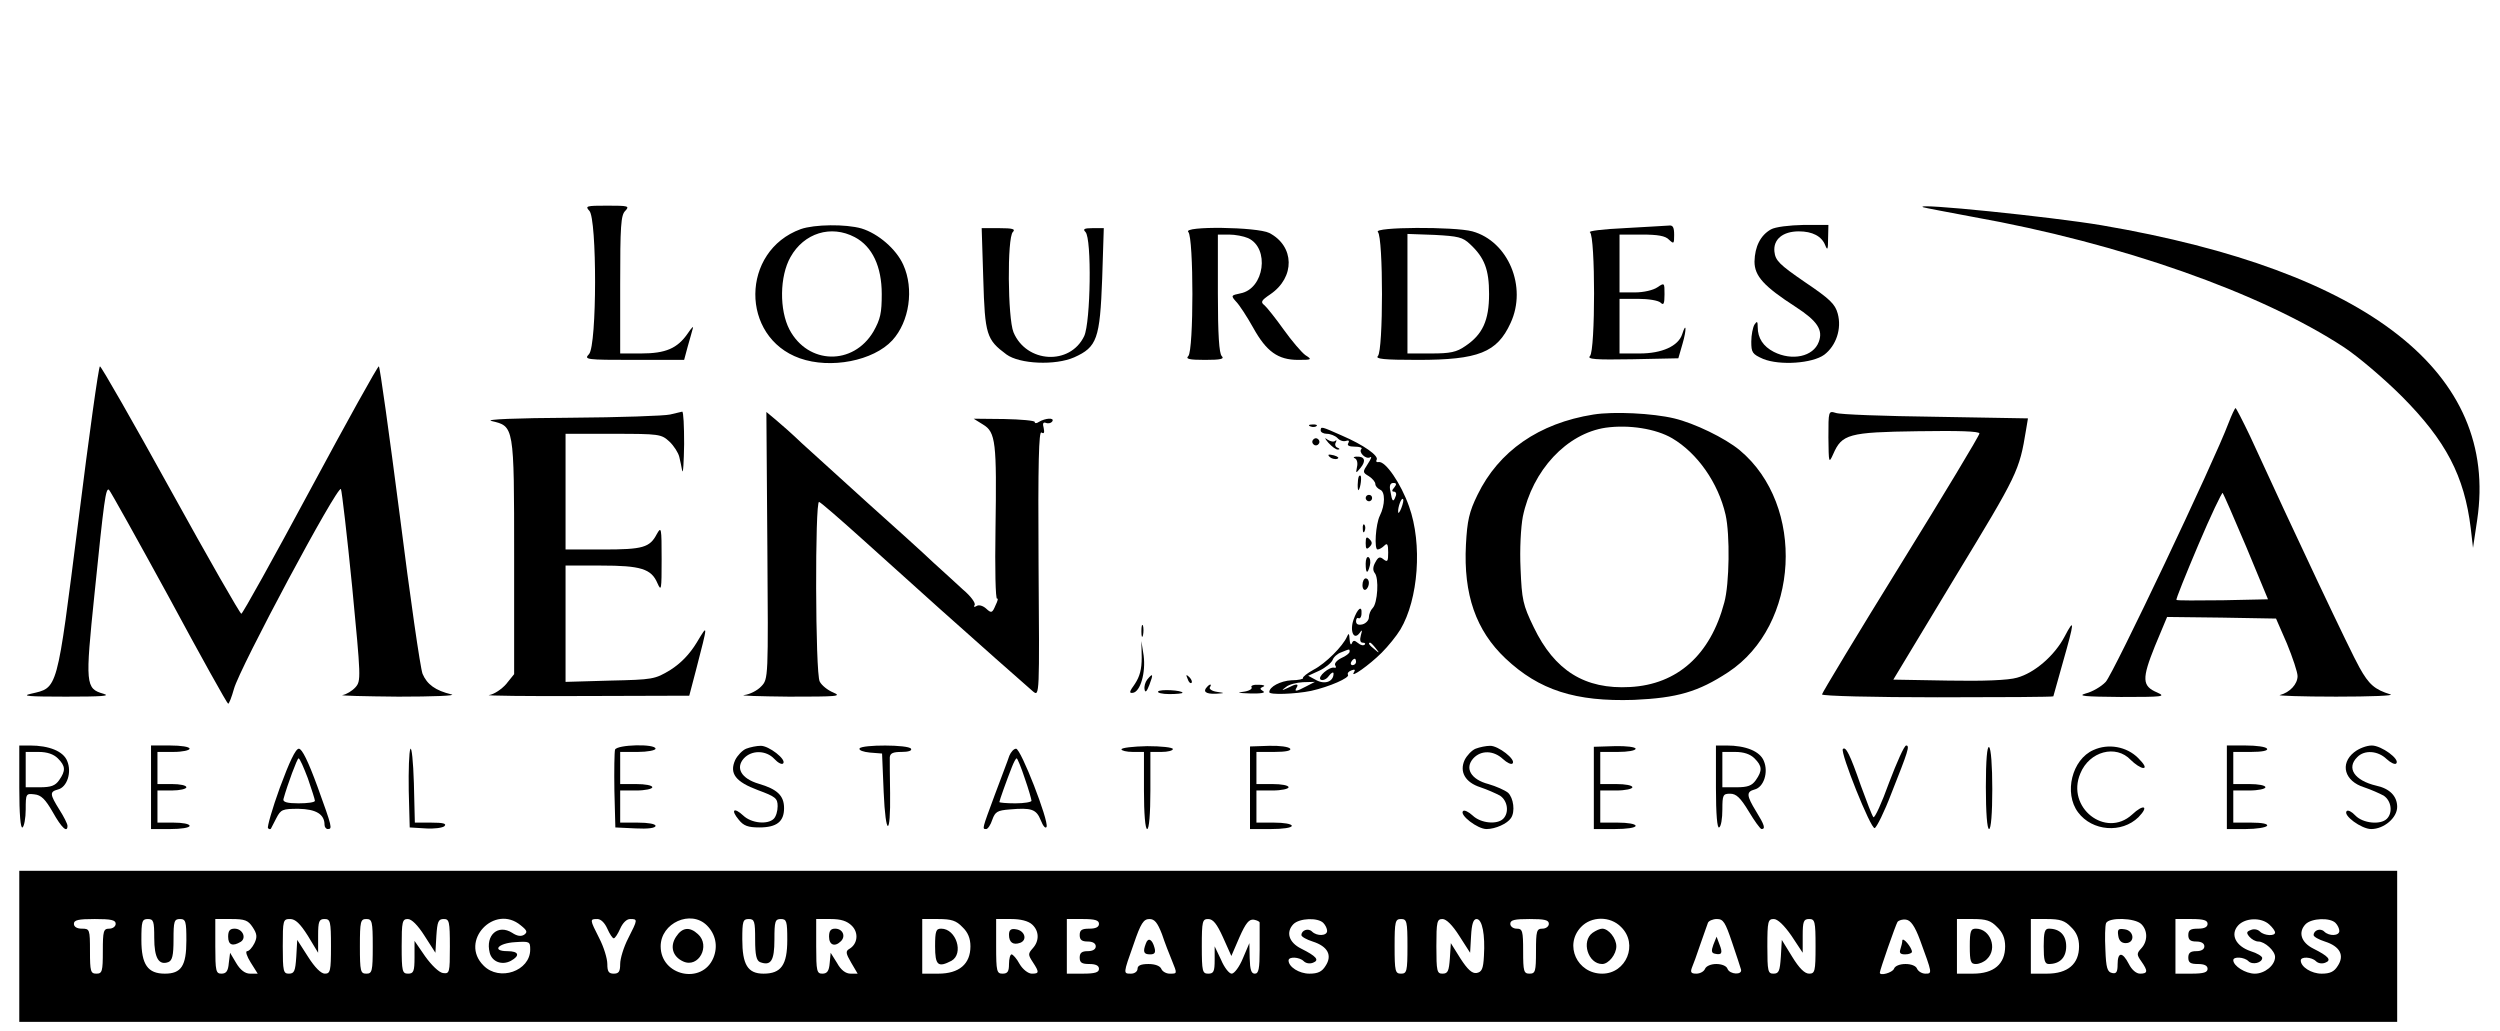 <?xml version="1.0" standalone="no"?>
<!DOCTYPE svg PUBLIC "-//W3C//DTD SVG 20010904//EN"
 "http://www.w3.org/TR/2001/REC-SVG-20010904/DTD/svg10.dtd">
<svg version="1.0" xmlns="http://www.w3.org/2000/svg"
 width="778pt" height="321pt" viewBox="0 0 778 321"
 preserveAspectRatio="xMidYMid meet">

<g transform="translate(0,321) scale(0.1,-0.1)"
fill="#000000" stroke="none">
<path d="M1834 2554 c24 -24 24 -419 -1 -446 -16 -17 -11 -18 140 -18 l156 0
11 41 c6 22 14 48 16 57 3 9 -4 2 -16 -16 -32 -46 -68 -62 -145 -62 l-65 0 0
214 c0 182 2 217 16 230 14 15 9 16 -56 16 -65 0 -70 -1 -56 -16z"/>
<path d="M5985 2565 c6 -2 75 -15 155 -30 459 -82 896 -236 1155 -406 44 -29
125 -98 180 -153 137 -138 194 -247 214 -410 l7 -61 13 87 c68 457 -338 775
-1169 917 -154 26 -592 71 -555 56z"/>
<path d="M2492 2497 c-187 -68 -189 -336 -3 -402 96 -34 229 -8 288 56 53 58
68 160 34 235 -22 49 -78 97 -130 113 -49 14 -146 13 -189 -2z m168 -25 c55
-29 84 -92 84 -177 0 -59 -4 -78 -26 -117 -63 -106 -203 -103 -261 6 -32 61
-31 166 3 226 42 75 126 101 200 62z"/>
<path d="M5055 2500 c-67 -3 -114 -9 -107 -13 17 -12 17 -368 0 -385 -10 -10
17 -12 131 -10 l144 3 13 45 c13 44 12 71 -1 30 -12 -37 -63 -60 -132 -60
l-63 0 0 85 0 85 58 0 c32 0 63 -5 70 -12 9 -9 12 -4 12 26 0 36 0 37 -22 22
-13 -9 -43 -16 -70 -16 l-48 0 0 90 0 90 69 0 c50 0 74 -4 85 -16 15 -14 16
-13 16 15 0 24 -4 31 -17 29 -10 -1 -72 -4 -138 -8z"/>
<path d="M5511 2496 c-32 -18 -50 -53 -51 -100 0 -45 29 -77 128 -141 68 -44
86 -72 72 -109 -17 -46 -83 -60 -140 -31 -33 17 -50 43 -50 77 0 18 -2 20 -10
8 -5 -8 -10 -32 -10 -53 0 -34 3 -39 37 -54 52 -21 153 -14 190 13 37 28 55
81 42 128 -8 30 -25 46 -102 98 -80 55 -92 67 -95 95 -4 38 26 63 76 63 42 0
71 -15 82 -43 7 -18 9 -14 9 21 l1 42 -77 0 c-45 -1 -88 -6 -102 -14z"/>
<path d="M3060 2341 c5 -173 10 -188 72 -234 41 -30 152 -35 211 -9 71 32 80
57 87 245 l5 157 -35 0 c-26 0 -31 -3 -22 -12 20 -20 16 -281 -4 -324 -44 -92
-180 -84 -220 12 -18 44 -20 294 -2 312 9 9 0 12 -42 12 l-55 0 5 -159z"/>
<path d="M3698 2488 c17 -17 17 -369 0 -386 -9 -9 2 -12 52 -12 50 0 61 3 52
12 -8 8 -12 66 -12 195 l0 183 35 0 c19 0 45 -5 59 -11 68 -31 51 -158 -24
-172 -29 -6 -30 -7 -13 -26 10 -10 34 -47 53 -81 41 -74 77 -100 140 -100 43
0 44 1 22 15 -12 9 -42 44 -67 79 -25 35 -52 69 -60 76 -13 10 -10 15 18 34
78 53 76 150 -3 191 -38 19 -271 22 -252 3z"/>
<path d="M4288 2488 c17 -17 17 -369 0 -386 -9 -9 18 -12 124 -12 189 0 247
23 289 115 52 112 -7 254 -119 285 -55 15 -310 14 -294 -2z m287 -38 c45 -42
59 -79 59 -155 0 -82 -20 -126 -74 -162 -27 -19 -47 -23 -106 -23 l-74 0 0
186 0 186 84 -3 c74 -4 88 -7 111 -29z"/>
<path d="M244 1590 c-68 -537 -63 -519 -148 -539 -31 -7 -6 -9 109 -9 111 0
141 2 117 9 -56 16 -57 29 -28 310 30 295 35 331 45 325 4 -3 88 -154 187
-335 98 -182 181 -331 184 -331 3 0 11 21 18 46 17 64 324 638 333 622 3 -7
19 -144 35 -305 27 -282 28 -292 10 -312 -10 -11 -28 -22 -40 -24 -11 -2 67
-4 174 -5 107 0 182 3 165 7 -50 12 -76 31 -90 64 -7 18 -39 240 -71 494 -33
255 -62 463 -65 463 -4 0 -100 -173 -214 -385 -114 -212 -210 -385 -214 -385
-4 0 -103 173 -220 385 -117 212 -216 385 -220 385 -4 0 -34 -216 -67 -480z"/>
<path d="M6935 1893 c-44 -118 -359 -781 -382 -805 -14 -15 -42 -31 -62 -36
-28 -8 -4 -10 109 -11 131 0 142 1 113 14 -47 20 -48 42 -7 144 l38 91 169 -2
170 -3 34 -78 c18 -44 33 -89 33 -101 0 -25 -24 -51 -55 -59 -11 -2 68 -5 175
-5 107 0 183 3 169 7 -49 15 -67 31 -96 83 -26 45 -206 426 -341 721 -23 48
-43 87 -45 87 -2 0 -12 -21 -22 -47z m55 -384 l68 -164 -140 -3 c-78 -1 -143
-1 -145 1 -2 2 29 79 68 171 39 92 74 165 76 162 2 -2 35 -77 73 -167z"/>
<path d="M2085 1920 c-16 -4 -156 -9 -310 -10 -169 -1 -266 -5 -246 -10 71
-17 71 -12 71 -422 l0 -366 -25 -31 c-14 -16 -38 -32 -53 -34 -15 -2 119 -4
298 -3 l325 1 21 80 c38 147 38 145 2 85 -22 -36 -49 -64 -82 -85 -48 -29 -54
-30 -188 -33 l-138 -4 0 181 0 181 110 0 c124 0 157 -10 176 -55 12 -27 13
-21 13 75 0 98 -1 103 -15 78 -22 -42 -43 -48 -168 -48 l-116 0 0 180 0 180
149 0 c143 0 149 -1 174 -24 14 -13 28 -35 31 -48 3 -12 7 -32 9 -43 3 -11 5
26 6 83 0 56 -2 101 -6 101 -5 -1 -21 -5 -38 -9z"/>
<path d="M2388 1512 c3 -414 3 -415 -19 -438 -12 -13 -36 -25 -53 -27 -17 -2
46 -4 139 -5 151 0 166 1 138 13 -17 7 -36 22 -42 34 -14 24 -15 564 -2 559 5
-1 67 -55 137 -118 70 -63 178 -160 239 -215 113 -101 254 -226 290 -257 20
-16 20 -14 17 398 -2 315 1 414 9 408 8 -5 10 -1 7 14 -4 14 -2 19 7 16 7 -3
16 -1 20 5 7 12 -22 10 -42 -2 -7 -5 -13 -5 -13 0 0 4 -43 8 -95 9 l-95 1 29
-18 c40 -24 43 -55 39 -326 -2 -121 0 -219 5 -216 4 2 2 -7 -5 -21 -10 -24
-13 -25 -29 -10 -10 9 -23 13 -30 8 -7 -4 -10 -3 -6 3 4 6 -12 28 -36 48 -23
21 -64 59 -92 84 -27 26 -120 110 -205 186 -85 77 -177 161 -205 186 -27 26
-63 58 -80 72 l-30 25 3 -416z"/>
<path d="M4959 1920 c-170 -27 -295 -114 -361 -250 -26 -53 -32 -80 -36 -155
-8 -155 31 -267 123 -354 105 -99 218 -135 400 -129 135 6 200 25 293 86 222
146 242 519 36 691 -46 38 -141 84 -204 99 -67 16 -188 22 -251 12z m245 -74
c78 -46 143 -138 166 -238 14 -62 12 -215 -4 -273 -43 -163 -146 -255 -293
-263 -141 -8 -235 51 -300 186 -34 70 -37 86 -41 182 -3 61 1 130 7 162 30
145 137 259 258 277 72 10 156 -3 207 -33z"/>
<path d="M5690 1849 c1 -80 1 -83 15 -52 27 62 48 68 262 71 129 2 193 0 193
-7 0 -6 -110 -189 -245 -407 -135 -218 -245 -401 -245 -405 0 -5 162 -9 360
-9 198 0 360 1 360 3 0 1 14 49 30 107 36 126 37 140 5 79 -31 -59 -93 -113
-148 -128 -27 -8 -105 -11 -214 -9 l-171 3 193 320 c195 321 199 329 220 457
l6 36 -288 5 c-158 2 -298 7 -310 12 -23 7 -23 6 -23 -76z"/>
<path d="M4078 1883 c7 -3 16 -2 19 1 4 3 -2 6 -13 5 -11 0 -14 -3 -6 -6z"/>
<path d="M4110 1870 c0 -5 9 -10 19 -10 11 0 26 -6 33 -13 7 -8 19 -12 27 -9
8 3 11 0 7 -7 -5 -7 2 -11 20 -11 15 0 24 -3 21 -7 -11 -10 14 -34 27 -26 6 4
3 -5 -7 -20 -17 -26 -17 -27 3 -39 11 -7 20 -18 20 -24 0 -7 7 -14 15 -18 16
-6 16 -47 -1 -81 -13 -26 -18 -105 -7 -105 5 0 14 5 21 12 9 9 12 5 12 -21 0
-28 -2 -31 -14 -22 -12 10 -17 8 -26 -9 -8 -14 -8 -25 -2 -33 14 -16 9 -94 -6
-109 -7 -7 -12 -20 -12 -29 0 -9 -9 -19 -20 -22 -13 -3 -20 0 -20 10 0 8 4 12
8 9 4 -2 9 4 9 15 2 27 -13 15 -25 -20 -12 -35 1 -65 19 -41 8 12 9 10 4 -7
-4 -15 -2 -23 6 -23 7 0 9 -3 6 -6 -4 -4 -13 -2 -21 5 -11 9 -15 9 -19 -1 -3
-7 -6 -2 -7 12 -1 19 -3 21 -8 9 -13 -30 -67 -84 -104 -103 -20 -11 -35 -23
-33 -26 2 -3 -14 -7 -36 -7 -34 -2 -69 -20 -69 -37 0 -9 81 -6 130 4 58 13
121 41 115 50 -3 5 2 11 11 14 10 4 13 2 7 -7 -12 -19 48 23 87 62 20 20 46
52 58 72 56 94 69 266 27 383 -25 71 -74 143 -95 138 -6 -1 -9 2 -6 7 8 12
-39 46 -109 76 -63 28 -65 29 -65 15z m229 -177 c-8 -9 -8 -13 -1 -13 6 0 9
-7 5 -15 -7 -20 -11 -16 -16 16 -4 17 -1 26 9 26 10 0 11 -4 3 -14z m22 -64
c-5 -13 -10 -19 -10 -12 -1 15 10 45 15 40 3 -2 0 -15 -5 -28z m-80 -436 c13
-16 12 -17 -3 -4 -17 13 -22 21 -14 21 2 0 10 -8 17 -17z m-81 -11 c0 -5 -12
-14 -26 -20 -14 -7 -22 -17 -19 -22 4 -6 3 -9 -2 -8 -15 5 -55 -29 -43 -37 6
-4 18 1 25 11 8 11 15 14 15 8 0 -25 -26 -35 -53 -21 l-26 14 35 16 c19 9 37
24 41 33 3 9 15 20 27 24 27 11 26 11 26 2z m20 -32 c0 -5 -5 -10 -11 -10 -5
0 -7 5 -4 10 3 6 8 10 11 10 2 0 4 -4 4 -10z m-155 -76 c-32 -17 -38 -17 -30
-4 8 13 -1 13 -28 -1 -19 -9 -20 -8 -5 3 9 8 33 14 53 15 l37 1 -27 -14z"/>
<path d="M4086 1841 c-4 -5 -2 -12 3 -15 5 -4 12 -2 15 3 4 5 2 12 -3 15 -5 4
-12 2 -15 -3z"/>
<path d="M4134 1832 c11 -12 24 -22 30 -21 6 0 6 3 -2 6 -6 2 -9 10 -5 16 3 7
3 9 -2 5 -4 -4 -15 -2 -24 4 -10 8 -9 4 3 -10z"/>
<path d="M4138 1788 c5 -5 16 -8 23 -6 8 3 3 7 -10 11 -17 4 -21 3 -13 -5z"/>
<path d="M4216 1784 c7 -3 10 -15 7 -27 -4 -21 -4 -21 11 -3 18 22 13 36 -12
35 -9 0 -12 -3 -6 -5z"/>
<path d="M4229 1728 c-5 -9 -5 -48 -1 -43 6 6 11 45 5 45 -2 0 -4 -1 -4 -2z"/>
<path d="M4250 1660 c0 -5 5 -10 10 -10 6 0 10 5 10 10 0 6 -4 10 -10 10 -5 0
-10 -4 -10 -10z"/>
<path d="M4241 1564 c0 -11 3 -14 6 -6 3 7 2 16 -1 19 -3 4 -6 -2 -5 -13z"/>
<path d="M4250 1520 c0 -19 3 -21 12 -12 9 9 9 15 0 24 -9 9 -12 7 -12 -12z"/>
<path d="M4250 1456 c0 -31 6 -34 13 -6 3 11 1 23 -4 26 -5 3 -9 -6 -9 -20z"/>
<path d="M4240 1389 c0 -11 5 -17 10 -14 6 3 10 13 10 21 0 8 -4 14 -10 14 -5
0 -10 -9 -10 -21z"/>
<path d="M3552 1245 c0 -16 2 -22 5 -12 2 9 2 23 0 30 -3 6 -5 -1 -5 -18z"/>
<path d="M3553 1164 c0 -37 -6 -59 -21 -82 -18 -25 -19 -30 -6 -28 23 4 40 63
33 116 l-7 45 1 -51z"/>
<path d="M3570 1095 c-6 -8 -10 -21 -8 -31 2 -11 7 -6 15 15 13 34 11 38 -7
16z"/>
<path d="M3696 1097 c3 -10 9 -15 12 -12 3 3 0 11 -7 18 -10 9 -11 8 -5 -6z"/>
<path d="M3757 1073 c-15 -15 -5 -23 26 -22 30 2 30 2 4 6 -15 2 -25 9 -22 14
7 10 1 12 -8 2z"/>
<path d="M3895 1071 c3 -5 -9 -12 -27 -14 -21 -2 -14 -4 22 -5 34 -1 50 2 41
7 -11 7 -11 9 0 14 8 3 1 6 -14 6 -16 1 -26 -3 -22 -8z"/>
<path d="M3604 1058 c-3 -4 13 -8 35 -8 23 0 41 2 41 4 0 8 -71 12 -76 4z"/>
<path d="M60 759 c0 -84 4 -128 10 -124 5 3 10 29 10 56 0 49 1 50 27 47 21
-2 34 -15 57 -55 28 -50 46 -66 46 -43 0 6 -11 28 -25 50 -30 48 -31 56 -5 63
29 7 44 54 29 89 -12 30 -56 48 -116 48 l-33 0 0 -131z m120 91 c24 -24 25
-38 4 -68 -12 -17 -25 -22 -60 -22 l-44 0 0 55 0 55 40 0 c27 0 47 -7 60 -20z"/>
<path d="M470 760 l0 -130 60 0 c33 0 60 4 60 10 0 6 -22 10 -50 10 l-50 0 0
50 0 50 45 0 c25 0 45 5 45 10 0 6 -20 10 -45 10 l-45 0 0 50 0 50 50 0 c28 0
50 5 50 10 0 6 -27 10 -60 10 l-60 0 0 -130z"/>
<path d="M1277 879 c-4 -8 -6 -67 -5 -130 l3 -114 49 -3 c27 -2 54 2 59 7 8 8
-4 11 -41 11 l-51 0 -3 123 c-2 67 -7 115 -11 106z"/>
<path d="M1914 877 c-2 -7 -3 -65 -2 -128 l3 -114 63 -3 c38 -2 62 1 62 8 0 6
-23 10 -55 10 l-55 0 0 50 0 50 50 0 c28 0 50 5 50 10 0 6 -22 10 -50 10 l-50
0 0 50 0 50 55 0 c30 0 55 5 55 10 0 16 -120 13 -126 -3z"/>
<path d="M2322 880 c-12 -5 -27 -21 -34 -35 -19 -42 1 -68 71 -94 54 -20 61
-25 61 -50 0 -15 -5 -32 -12 -39 -19 -19 -70 -14 -95 10 -29 27 -40 18 -14
-13 15 -19 29 -24 64 -24 54 0 77 18 77 60 0 39 -21 59 -79 76 -54 16 -73 49
-46 79 24 26 69 26 95 -2 11 -12 23 -18 27 -14 12 12 -45 56 -70 55 -12 0 -32
-4 -45 -9z"/>
<path d="M2675 881 c-3 -6 12 -11 32 -13 l38 -3 5 -120 c6 -139 22 -141 20 -3
-1 51 -1 101 -1 111 1 13 10 17 37 17 21 0 33 4 29 10 -8 13 -152 13 -160 1z"/>
<path d="M3490 878 c0 -4 16 -8 35 -8 l35 0 0 -120 c0 -73 4 -120 10 -120 6 0
10 47 10 120 l0 120 35 0 c19 0 35 4 35 9 0 5 -36 9 -80 9 -44 -1 -80 -5 -80
-10z"/>
<path d="M3890 758 l0 -128 65 0 c37 0 65 4 65 10 0 6 -25 10 -55 10 l-55 0 0
50 0 50 50 0 c28 0 50 5 50 10 0 6 -22 10 -50 10 l-50 0 0 50 0 50 56 0 c36 0
53 4 49 10 -4 6 -33 10 -66 9 l-59 -2 0 -129z"/>
<path d="M4592 880 c-12 -5 -27 -21 -34 -35 -17 -37 2 -70 49 -85 21 -7 48
-19 61 -26 24 -16 29 -53 10 -72 -19 -19 -70 -14 -95 10 -13 12 -26 18 -30 14
-12 -12 45 -56 73 -56 28 0 65 17 76 34 14 20 8 63 -9 79 -10 8 -37 20 -61 27
-54 14 -75 49 -47 80 24 26 63 25 92 -2 13 -12 26 -18 30 -14 12 12 -45 56
-70 55 -12 0 -32 -4 -45 -9z"/>
<path d="M4960 758 l0 -128 65 0 c37 0 65 4 65 10 0 6 -25 10 -55 10 l-55 0 0
50 0 50 50 0 c28 0 50 5 50 10 0 6 -22 10 -50 10 l-50 0 0 50 0 50 55 0 c30 0
55 4 55 10 0 5 -28 9 -65 8 l-65 -2 0 -128z"/>
<path d="M5340 759 c0 -84 4 -128 10 -124 6 3 10 28 10 56 0 45 2 49 24 49 19
0 32 -12 58 -55 18 -30 36 -55 40 -55 13 0 9 13 -17 55 -30 49 -31 61 -5 68
29 7 44 54 29 89 -12 30 -56 48 -116 48 l-33 0 0 -131z m120 91 c24 -24 25
-38 4 -68 -12 -17 -25 -22 -60 -22 l-44 0 0 55 0 55 40 0 c27 0 47 -7 60 -20z"/>
<path d="M5879 775 c-23 -64 -45 -112 -49 -108 -4 4 -21 49 -39 98 -34 98 -47
123 -56 114 -9 -10 87 -250 99 -246 6 2 30 50 52 108 52 131 58 149 46 149 -6
0 -29 -52 -53 -115z"/>
<path d="M6180 761 c0 -81 4 -131 10 -131 6 0 10 48 10 124 0 73 -4 127 -10
131 -6 4 -10 -40 -10 -124z"/>
<path d="M6515 876 c-67 -29 -93 -134 -48 -194 44 -59 136 -66 188 -15 34 35
16 42 -20 8 -82 -75 -206 22 -161 128 28 69 111 91 157 42 13 -13 31 -25 39
-25 9 0 4 11 -16 31 -36 36 -93 46 -139 25z"/>
<path d="M6930 760 l0 -130 59 0 c33 0 63 5 66 10 4 6 -15 10 -49 10 l-56 0 0
50 0 50 50 0 c28 0 50 5 50 10 0 6 -22 10 -50 10 l-50 0 0 50 0 50 56 0 c34 0
53 4 49 10 -3 6 -33 10 -66 10 l-59 0 0 -130z"/>
<path d="M7326 869 c-45 -36 -30 -90 31 -109 21 -7 48 -19 61 -26 24 -16 29
-53 10 -72 -20 -20 -75 -14 -98 10 -11 12 -23 18 -27 14 -13 -13 46 -56 76
-56 40 0 81 35 81 69 0 33 -23 57 -65 66 -68 16 -94 55 -59 89 22 23 64 20 91
-6 13 -12 26 -18 30 -14 13 13 -46 56 -76 56 -16 0 -40 -9 -55 -21z"/>
<path d="M871 759 c-24 -66 -40 -123 -37 -126 3 -4 7 -4 9 -2 1 2 9 17 17 33
14 27 19 29 69 29 55 -1 81 -17 81 -50 0 -7 5 -13 10 -13 15 0 14 5 -32 132
-29 79 -48 118 -58 118 -10 0 -29 -40 -59 -121z m87 29 c12 -35 22 -66 22 -70
0 -5 -23 -8 -51 -8 -35 0 -49 4 -47 13 13 47 43 127 47 127 4 0 16 -28 29 -62z"/>
<path d="M3141 858 c-4 -13 -25 -67 -45 -121 -40 -108 -40 -107 -27 -107 5 0
14 13 19 29 9 25 16 29 54 32 68 6 83 1 97 -34 7 -18 15 -27 18 -20 7 19 -80
243 -95 243 -7 0 -16 -10 -21 -22z m48 -70 c12 -34 21 -66 21 -70 0 -4 -22 -8
-50 -8 -27 0 -50 2 -50 4 0 4 22 66 39 109 6 15 12 27 15 27 2 0 14 -28 25
-62z"/>
<path d="M60 265 l0 -235 3700 0 3700 0 0 235 0 235 -3700 0 -3700 0 0 -235z
m300 70 c0 -8 -9 -15 -20 -15 -18 0 -20 -7 -20 -70 0 -63 -2 -70 -20 -70 -18
0 -20 7 -20 70 0 68 -1 70 -25 70 -16 0 -25 6 -25 15 0 12 14 15 65 15 51 0
65 -3 65 -15z m120 -44 c0 -62 14 -86 44 -75 12 5 16 20 16 70 0 57 2 64 20
64 18 0 20 -7 20 -67 0 -79 -16 -103 -67 -103 -53 0 -73 28 -73 105 0 58 2 65
20 65 18 0 20 -7 20 -59z m306 34 c14 -21 15 -31 6 -50 -7 -14 -17 -25 -23
-25 -6 0 -1 -16 11 -35 l22 -35 -24 0 c-15 0 -30 11 -43 33 l-19 32 -4 -32
c-2 -25 -8 -33 -23 -33 -17 0 -19 8 -19 85 l0 85 50 0 c42 0 52 -4 66 -25z
m172 -27 l32 -53 0 53 c0 45 3 52 20 52 18 0 20 -7 20 -85 0 -77 -2 -85 -19
-85 -12 0 -31 19 -52 52 l-34 53 -3 -53 c-3 -44 -6 -52 -23 -52 -17 0 -19 7
-19 85 0 82 1 85 23 85 16 0 31 -14 55 -52z m202 -33 c0 -78 -2 -85 -20 -85
-18 0 -20 7 -20 85 0 78 2 85 20 85 18 0 20 -7 20 -85z m161 33 l34 -53 3 53
c3 44 6 52 23 52 17 0 19 -7 19 -86 0 -82 -1 -85 -22 -82 -12 2 -35 24 -55 52
l-33 48 0 -51 c0 -44 -3 -51 -20 -51 -18 0 -20 7 -20 85 0 77 2 85 19 85 12 0
31 -19 52 -52z m300 32 c20 -16 21 -21 10 -29 -10 -6 -22 -4 -37 6 -44 28 -84
-7 -70 -62 7 -28 38 -40 66 -25 29 16 25 30 -11 30 -50 0 -29 25 24 28 45 3
47 2 47 -23 0 -67 -96 -100 -145 -50 -77 76 34 194 116 125z m269 -10 c7 -16
16 -30 20 -30 4 0 13 14 20 30 8 18 20 30 31 30 24 0 24 -1 -6 -60 -14 -27
-25 -63 -25 -80 0 -23 -4 -30 -20 -30 -16 0 -20 7 -20 30 0 17 -11 53 -25 80
-30 59 -30 60 -6 60 11 0 23 -12 31 -30z m310 10 c27 -27 35 -65 20 -101 -35
-84 -164 -56 -164 36 0 73 94 115 144 65z m150 -44 c0 -48 4 -65 15 -70 34
-13 45 4 45 70 0 57 2 64 20 64 18 0 20 -7 20 -65 0 -78 -19 -105 -74 -105
-49 0 -66 28 -66 107 0 56 2 63 20 63 18 0 20 -7 20 -64z m301 43 c22 -22 18
-57 -8 -72 -12 -7 -11 -14 6 -43 l20 -34 -22 0 c-15 0 -30 11 -42 33 l-20 32
-3 -32 c-2 -25 -8 -33 -23 -33 -17 0 -19 8 -19 85 l0 85 45 0 c32 0 51 -6 66
-21z m344 -4 c17 -16 25 -35 25 -60 0 -55 -35 -85 -100 -85 l-50 0 0 85 0 85
50 0 c41 0 56 -5 75 -25z m217 8 c22 -20 23 -51 2 -74 -15 -17 -15 -20 0 -43
21 -32 20 -36 -3 -36 -11 0 -28 13 -38 30 -9 17 -21 30 -25 30 -4 0 -8 -13 -8
-30 0 -23 -4 -30 -20 -30 -18 0 -20 7 -20 85 l0 85 47 0 c29 0 53 -6 65 -17z
m208 2 c0 -10 -10 -15 -30 -15 -23 0 -30 -4 -30 -20 0 -15 7 -20 25 -20 16 0
25 -6 25 -15 0 -9 -9 -15 -25 -15 -18 0 -25 -5 -25 -20 0 -16 7 -20 30 -20 20
0 30 -5 30 -15 0 -11 -12 -15 -50 -15 l-50 0 0 85 0 85 50 0 c38 0 50 -4 50
-15z m196 -32 c9 -27 23 -63 31 -82 17 -42 17 -41 -7 -41 -11 0 -23 7 -26 15
-4 9 -19 15 -40 15 -24 0 -34 -5 -34 -15 0 -8 -9 -15 -20 -15 -25 0 -25 -1 8
92 22 65 31 78 49 78 16 0 25 -11 39 -47z m190 -10 l26 -58 25 58 c20 45 30
57 45 55 10 -2 19 -6 18 -10 0 -5 0 -42 0 -83 0 -60 -3 -75 -15 -75 -11 0 -15
12 -16 48 l-1 47 -20 -47 c-11 -27 -27 -48 -35 -48 -8 0 -23 19 -33 43 l-20
42 0 -42 c0 -36 -3 -43 -20 -43 -18 0 -20 7 -20 85 0 79 2 85 20 85 15 0 27
-15 46 -57z m312 45 c7 -7 12 -18 12 -25 0 -16 -32 -17 -47 -2 -12 12 -33 4
-33 -11 0 -5 16 -14 35 -20 47 -15 62 -43 40 -76 -11 -18 -24 -24 -50 -24 -32
0 -65 21 -65 41 0 13 34 11 47 -2 7 -7 19 -9 29 -5 21 8 11 20 -37 44 -38 19
-48 51 -24 76 19 19 76 21 93 4z m262 -73 c0 -78 -2 -85 -20 -85 -18 0 -20 7
-20 85 0 78 2 85 20 85 18 0 20 -7 20 -85z m161 33 l34 -53 3 53 c2 36 7 52
17 52 18 0 27 -49 23 -115 -2 -41 -7 -50 -23 -53 -14 -2 -28 11 -50 45 l-30
48 -3 -47 c-3 -40 -6 -48 -23 -48 -17 0 -19 7 -19 85 0 77 2 85 19 85 12 0 31
-19 52 -52z m279 37 c0 -8 -9 -15 -20 -15 -18 0 -20 -7 -20 -70 0 -63 -2 -70
-20 -70 -18 0 -20 7 -20 70 0 63 -2 70 -20 70 -11 0 -20 7 -20 15 0 12 13 15
60 15 47 0 60 -3 60 -15z m225 -10 c54 -53 16 -145 -59 -145 -78 0 -119 89
-66 145 32 34 91 35 125 0z m345 -47 c14 -40 26 -79 28 -85 5 -18 -35 -16 -42
2 -3 9 -18 15 -35 15 -16 0 -31 -6 -35 -15 -3 -8 -15 -15 -27 -15 -16 0 -19 4
-14 18 4 9 16 42 26 72 11 30 21 61 24 68 2 6 15 12 28 12 20 0 26 -10 47 -72z
m185 20 l35 -53 0 53 c0 45 3 52 20 52 18 0 20 -7 20 -85 0 -78 -2 -85 -20
-85 -14 0 -31 17 -53 53 l-32 52 -3 -52 c-3 -45 -6 -53 -23 -53 -17 0 -19 7
-19 85 0 78 2 85 20 85 12 0 32 -19 55 -52z m400 -13 c38 -104 39 -105 17
-105 -11 0 -22 7 -26 15 -3 9 -18 15 -36 15 -18 0 -33 -6 -36 -15 -5 -12 -44
-23 -44 -12 0 8 49 148 55 158 4 5 16 9 27 7 14 -2 27 -20 43 -63z m240 40
c17 -16 25 -35 25 -60 0 -55 -35 -85 -100 -85 l-50 0 0 85 0 85 50 0 c41 0 56
-5 75 -25z m230 0 c17 -16 25 -35 25 -60 0 -55 -35 -85 -100 -85 l-50 0 0 85
0 85 50 0 c41 0 56 -5 75 -25z m219 9 c20 -20 20 -53 0 -75 -15 -16 -15 -20 0
-41 21 -30 20 -38 -4 -38 -12 0 -26 12 -35 30 -20 39 -35 38 -35 -1 0 -24 -4
-30 -17 -27 -15 3 -19 16 -21 72 -2 38 -1 75 2 83 8 19 90 17 110 -3z m206 1
c0 -10 -10 -15 -30 -15 -23 0 -30 -4 -30 -20 0 -15 7 -20 25 -20 16 0 25 -6
25 -15 0 -9 -9 -15 -25 -15 -18 0 -25 -5 -25 -20 0 -16 7 -20 30 -20 20 0 30
-5 30 -15 0 -11 -12 -15 -50 -15 l-50 0 0 85 0 85 50 0 c38 0 50 -4 50 -15z
m192 -2 c10 -9 18 -20 18 -25 0 -12 -34 -10 -47 3 -7 7 -19 9 -28 5 -14 -5
-15 -9 -5 -21 7 -8 19 -15 28 -15 20 0 52 -29 52 -48 0 -26 -32 -52 -63 -52
-29 0 -67 24 -67 42 0 12 34 10 47 -3 13 -13 43 -5 43 10 0 5 -16 15 -36 21
-47 16 -64 52 -39 80 22 24 72 26 97 3z m206 5 c7 -7 12 -18 12 -25 0 -16 -32
-17 -47 -2 -12 12 -33 4 -33 -11 0 -5 16 -14 35 -20 47 -15 62 -43 40 -76 -11
-18 -24 -24 -50 -24 -32 0 -65 21 -65 41 0 13 34 11 47 -2 7 -7 19 -9 29 -5
21 8 11 20 -37 44 -38 19 -48 51 -24 76 19 19 76 21 93 4z"/>
<path d="M710 295 c0 -26 14 -31 39 -16 19 12 6 41 -19 41 -15 0 -20 -7 -20
-25z"/>
<path d="M2104 295 c-20 -30 -11 -62 22 -77 48 -22 86 49 46 85 -26 24 -49 21
-68 -8z"/>
<path d="M2580 295 c0 -26 18 -33 37 -14 16 16 5 39 -18 39 -14 0 -19 -7 -19
-25z"/>
<path d="M2910 265 c0 -59 9 -67 51 -45 39 22 15 100 -32 100 -16 0 -19 -7
-19 -55z"/>
<path d="M3140 301 c0 -24 13 -33 35 -25 23 9 14 38 -13 42 -16 3 -22 -2 -22
-17z"/>
<path d="M3566 274 c-10 -26 -7 -34 13 -34 14 0 18 5 14 20 -7 27 -20 34 -27
14z"/>
<path d="M4956 307 c-36 -26 -14 -97 30 -97 20 0 44 30 44 55 0 25 -24 55 -44
55 -7 0 -20 -6 -30 -13z"/>
<path d="M5332 270 c-7 -19 -6 -26 5 -28 21 -5 25 2 14 29 l-9 24 -10 -25z"/>
<path d="M5920 283 c0 -6 -3 -18 -6 -27 -4 -12 0 -16 15 -16 12 0 21 4 21 8 0
13 -29 48 -30 35z"/>
<path d="M6130 265 c0 -48 3 -55 19 -55 11 0 27 7 35 16 33 32 10 94 -35 94
-16 0 -19 -7 -19 -55z"/>
<path d="M6360 265 c0 -43 3 -55 16 -55 34 0 54 20 54 55 0 35 -20 55 -54 55
-13 0 -16 -12 -16 -55z"/>
<path d="M6592 298 c2 -15 10 -23 23 -23 30 0 27 39 -3 43 -20 3 -23 0 -20
-20z"/>
</g>
</svg>
